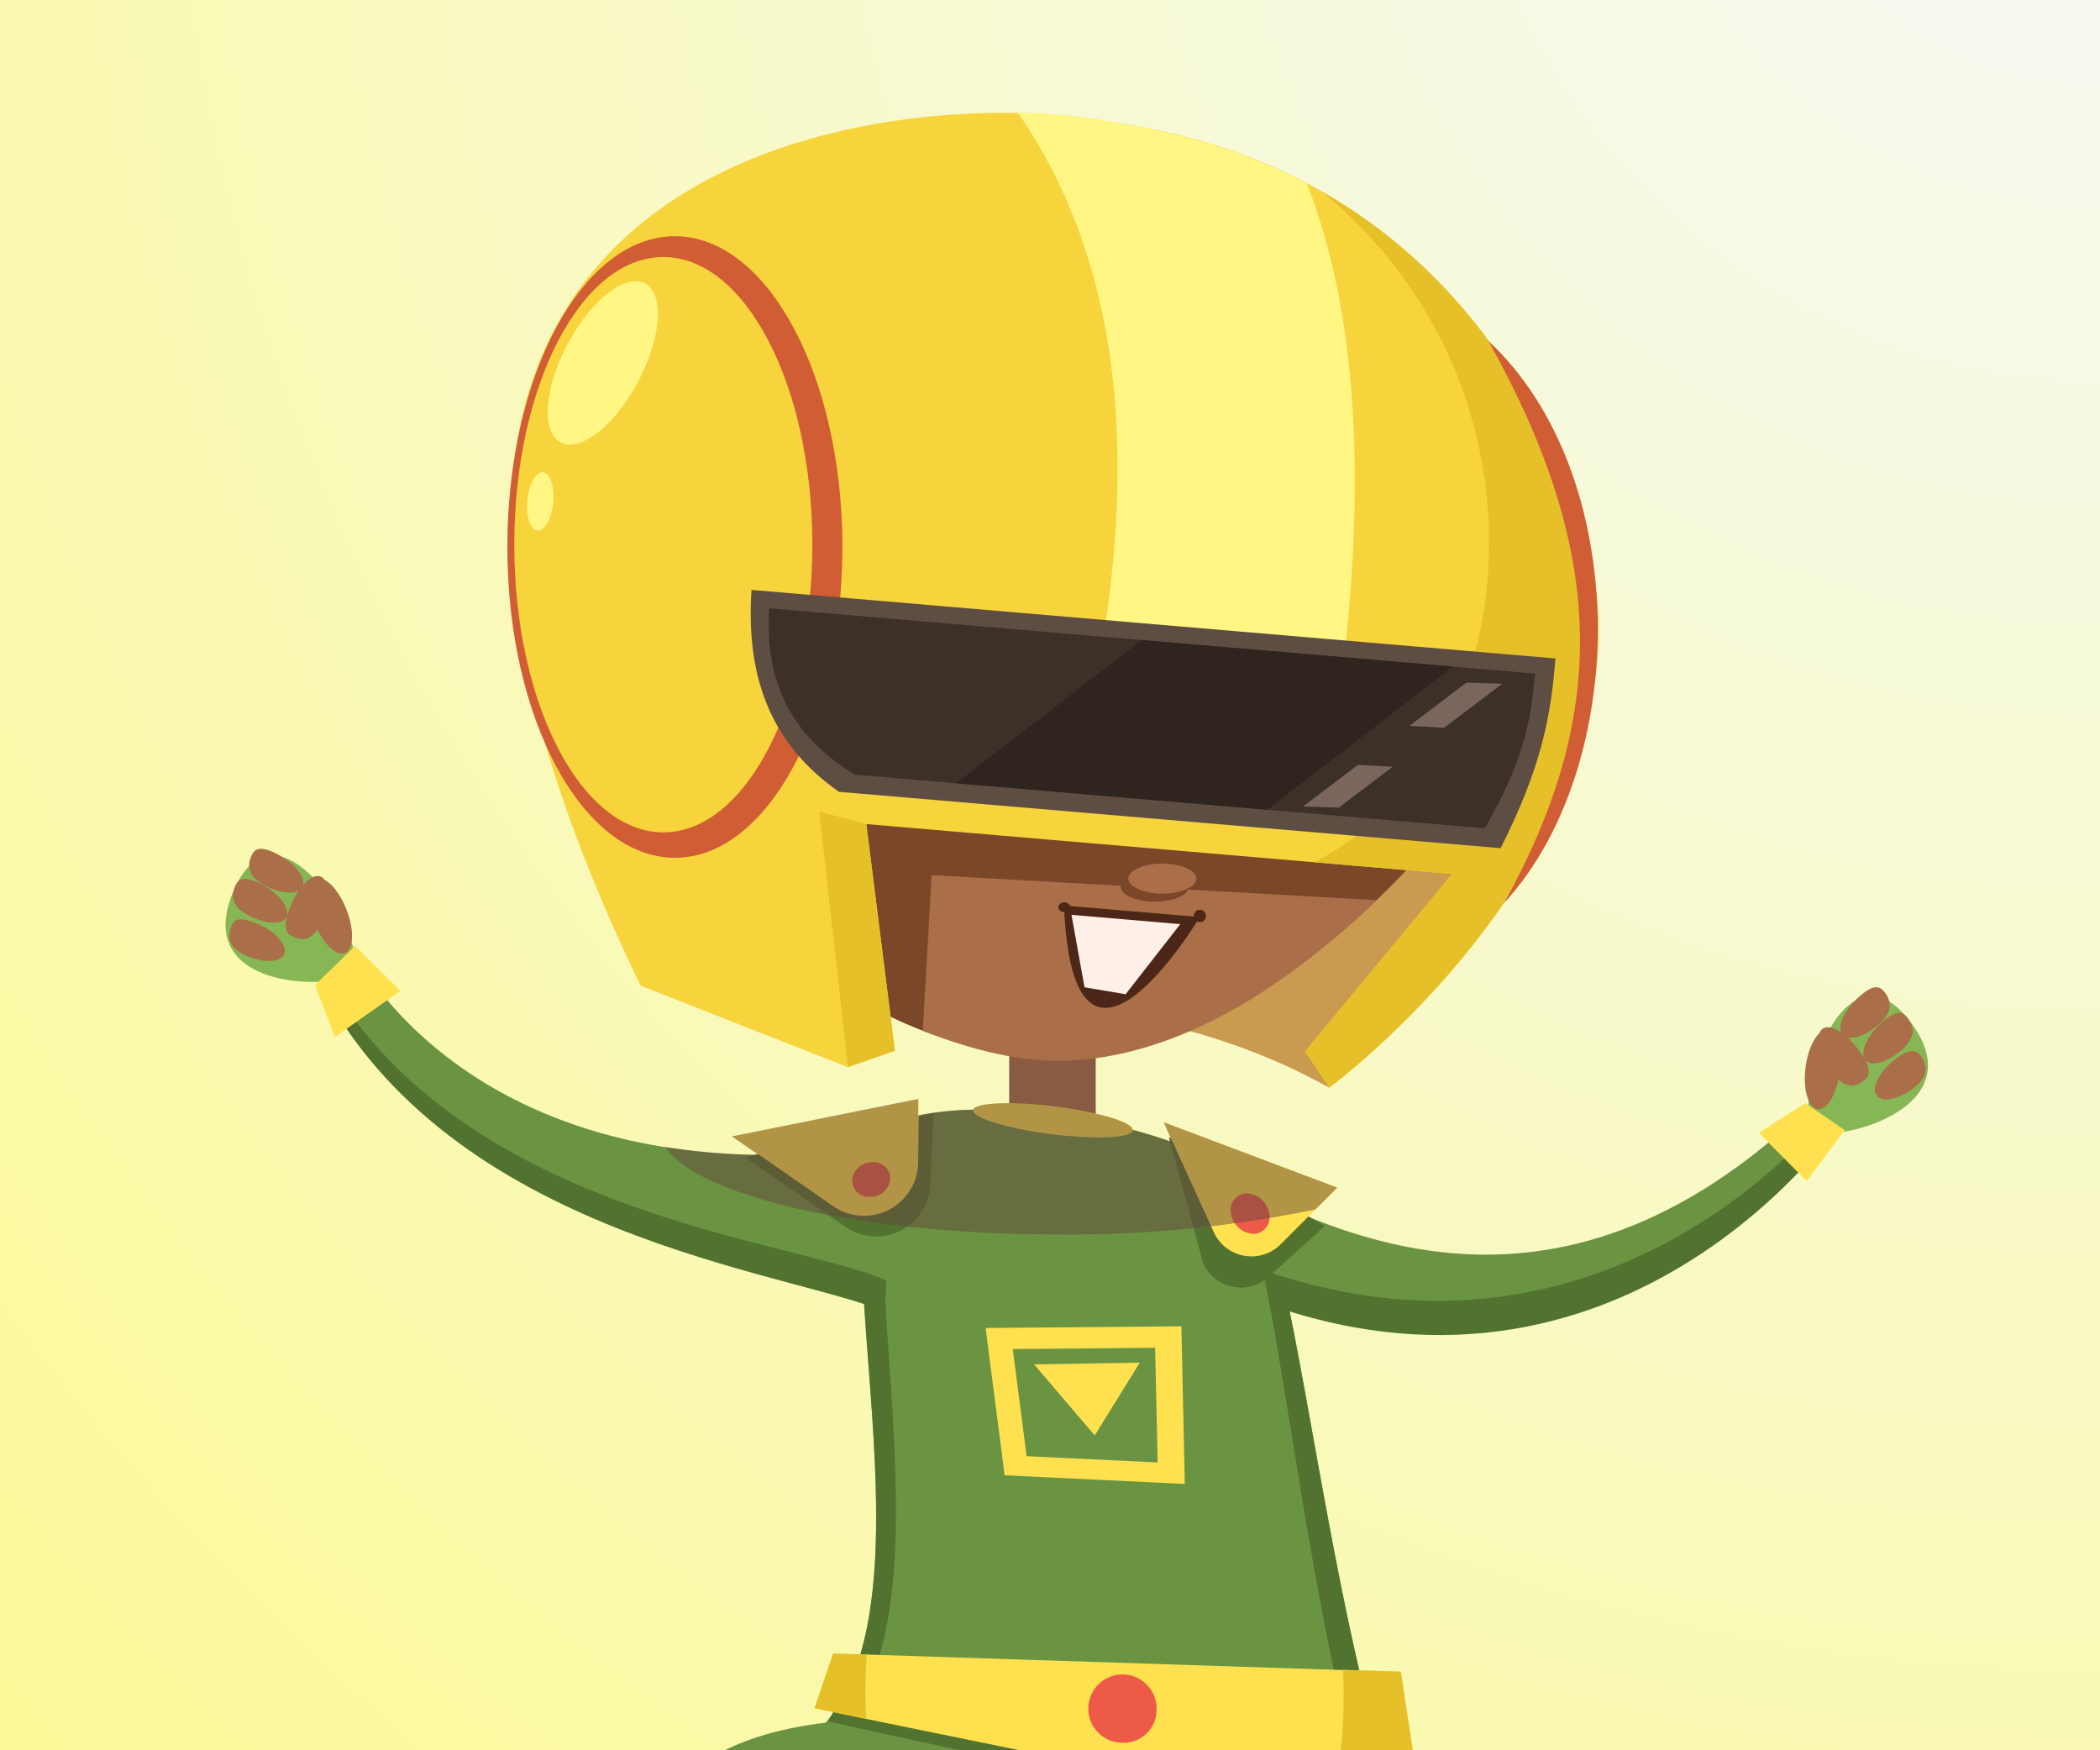 <svg xmlns="http://www.w3.org/2000/svg" xmlns:xlink="http://www.w3.org/1999/xlink" viewBox="0 0 300 250"><defs><style>.cls-1{isolation:isolate;}.cls-2{fill:url(#linear-gradient);}.cls-3{fill:url(#radial-gradient);}.cls-4{fill:#aa6f48;}.cls-5{fill:#6a9342;}.cls-6{fill:#527230;}.cls-7{fill:#ffe150;}.cls-8{fill:#87b755;}.cls-9{fill:#e5c028;}.cls-10{fill:#ed5b48;}.cls-11{fill:#66493d;opacity:0.5;mix-blend-mode:multiply;}.cls-12{fill:#c99a50;}.cls-13{fill:#7c4628;}.cls-14{fill:#f7d33c;}.cls-15{fill:#d15d34;}.cls-16{fill:#fff683;}.cls-17{fill:#5e4d42;}.cls-18{fill:#4c2616;}.cls-19{fill:#ffefe9;}.cls-20{fill:#3d3029;}.cls-21{fill:#30241e;}.cls-22{fill:#7a665c;}</style><linearGradient id="linear-gradient" x1="-30.62" y1="178.19" x2="326.31" y2="178.19" gradientUnits="userSpaceOnUse"><stop offset="0" stop-color="#43c6ac"/><stop offset="1" stop-color="#1a1956"/></linearGradient><radialGradient id="radial-gradient" cx="300.46" cy="-36.88" r="444.61" gradientUnits="userSpaceOnUse"><stop offset="0" stop-color="#f4f9f8"/><stop offset="1" stop-color="#fcf990"/></radialGradient></defs><g class="cls-1"><g id="_1" data-name="1"><rect class="cls-2" x="-30.62" y="-37.81" width="356.92" height="432"/><rect class="cls-3" width="300" height="250"/><rect class="cls-4" x="144.22" y="140.02" width="12.32" height="28.54"/><path class="cls-5" d="M105.14,317.83c-19-42.38-29.41-79.13,41.07-71.34,24.2,2.67,31.13.86,44.1,9.51s68.32,72.63,68.32,72.63l-4.33.44s-55.34-60.1-83-63.56-64-10.38-69.18,8.65c-4.12,15.11,8.21,43.67,8.21,43.67Z"/><path class="cls-5" d="M112.49,250.59c27.23-14.91-.71-85.52,16.86-90.79,13-3.89,41.5,1.29,49.29,9.73s12.32,85,29.83,106.36C208.47,275.89,144.91,245.4,112.49,250.59Z"/><path class="cls-6" d="M176.32,168.54c5.47,6.56,9.18,54.45,18,85.41,2.19,7.64,6.9,9.51,4.09.51-9.68-31-13.76-78.4-19.79-84.93A22.23,22.23,0,0,0,172,165,17.82,17.82,0,0,1,176.32,168.54Z"/><path class="cls-6" d="M124.28,240.21c10.13-23.37-4.91-73,6.09-80.69l-1,.28c-15,4.5,3.2,56.68-8.16,81.1C119.25,245.06,122.53,244.23,124.28,240.21Z"/><path class="cls-5" d="M128.51,187.12c-10-6.48-63.33-8.37-83-46.92L50,135s16.83,37,76.59,28.81Z"/><path class="cls-6" d="M106.39,165.29l14.39,9.94A7.73,7.73,0,0,0,132.9,169l.47-10Z"/><path class="cls-6" d="M126.61,182.91c-12.52-5.81-60.41-9-80.23-43.71l-.87,1c18.66,36.58,67.39,41.37,80.93,47.17Z"/><path class="cls-5" d="M172.79,167c19.46,10.46,52,26.11,88.9-12.23l1.71,4.94S230.37,207.15,174,182Z"/><path class="cls-6" d="M167,162.46l4.89,18a5.91,5.91,0,0,0,9.55,1.73l7.84-7.1Z"/><path class="cls-6" d="M262.58,157.33c-5.12,6.6-35.26,40.41-82.18,24.06l1,5c51.85,18.07,82-26.64,82-26.64Z"/><path class="cls-7" d="M166.24,160.29,173.4,176a5.91,5.91,0,0,0,9.56,1.72l8.08-8.09Z"/><path class="cls-7" d="M104.65,162.32,119,172.26A7.73,7.73,0,0,0,131.17,166l.1-9Z"/><path class="cls-8" d="M46.24,140.2c-7.37.49-18-2.42-12.5-13.76s16.32,2.68,17.47,12.32Z"/><polygon class="cls-6" points="118.27 245.87 201.94 264.19 196.99 251.07 120.75 241.66 118.27 245.87"/><path class="cls-7" d="M116.36,244s87.75,18.16,87.31,16.86-3.55-22.05-3.55-22.05L119,236.17Z"/><path class="cls-9" d="M123.64,241.83c0-1.86.06-3.7.18-5.51l-4.8-.15L116.36,244l7.37,1.52C123.67,244.27,123.64,243.05,123.64,241.83Z"/><path class="cls-9" d="M200.12,238.76l-8.24-.26c0,1.1.07,2.21.07,3.33a79,79,0,0,1-1.8,16.88c8.2,1.53,13.63,2.43,13.52,2.1C203.23,259.52,200.12,238.76,200.12,238.76Z"/><polygon class="cls-7" points="45 140.7 47.84 148.12 57.2 141.53 50.73 135.12 45 140.7"/><path class="cls-7" d="M161.88,161.44c.14-1.09-4.86-2.62-11.17-3.41s-11.53-.54-11.67.55,4.87,2.63,11.17,3.42S161.75,162.54,161.88,161.44Z"/><path class="cls-10" d="M181.31,173.35a3.41,3.41,0,0,0-3.18-2.89,2.35,2.35,0,0,0-2.27,2.89,3.43,3.43,0,0,0,3.18,2.89A2.35,2.35,0,0,0,181.31,173.35Z"/><path class="cls-10" d="M127.18,168.48a2.36,2.36,0,0,0-2.51-2.48,2.88,2.88,0,0,0-2.93,2.48,2.35,2.35,0,0,0,2.51,2.47A2.87,2.87,0,0,0,127.18,168.48Z"/><path class="cls-10" d="M165.22,244.39a4.88,4.88,0,1,0-4.87,4.54A4.71,4.71,0,0,0,165.22,244.39Z"/><path class="cls-4" d="M49.49,129.9c-1.15-2.93-3.11-4.89-4.38-4.38s-1.36,3.31-.21,6.24,3.11,4.89,4.38,4.38S50.64,132.83,49.49,129.9Z"/><path class="cls-4" d="M46.05,131.37c1.13-2.94,1-5.71-.26-6.18s-3.24,1.51-4.38,4.44-.57,3.8.71,4.28S44.91,134.31,46.05,131.37Z"/><path class="cls-4" d="M37.86,126.52c2.51,1.29,4.93,1.32,5.4.06s-1.17-3.32-3.68-4.6-3.28-.78-3.75.48S35.36,125.23,37.86,126.52Z"/><path class="cls-4" d="M35.56,130.81c2.51,1.29,4.93,1.32,5.4.06s-1.17-3.31-3.68-4.6-3.28-.78-3.76.48S33.05,129.52,35.56,130.81Z"/><path class="cls-4" d="M35.24,136.54c2.58,1.09,5,.93,5.4-.36s-1.37-3.22-4-4.3-3.32-.52-3.72.77S32.66,135.45,35.24,136.54Z"/><path class="cls-8" d="M263.57,161.63c7.26-1.29,16.86-6.69,8.79-16.36s-15.17,6.54-13.95,16.17Z"/><path class="cls-4" d="M257.94,152.42c.4-3.12,1.83-5.5,3.18-5.3s2.12,2.88,1.71,6-1.83,5.5-3.18,5.31S257.53,155.54,257.94,152.42Z"/><path class="cls-4" d="M261.62,153c-1.81-2.58-2.36-5.29-1.24-6.07s3.51.69,5.32,3.27,1.47,3.54.35,4.31S263.44,155.59,261.62,153Z"/><path class="cls-4" d="M268.38,146.34c-2.12,1.85-4.45,2.46-5.22,1.36s.34-3.5,2.46-5.36,3-1.54,3.75-.44S270.5,144.48,268.38,146.34Z"/><path class="cls-4" d="M271.65,150c-2.12,1.85-4.46,2.46-5.22,1.36s.34-3.5,2.45-5.36,3-1.54,3.76-.44S273.77,148.09,271.65,150Z"/><path class="cls-4" d="M273.34,155.44c-2.24,1.67-4.62,2.1-5.31.94s.55-3.45,2.78-5.13,3.1-1.29,3.79-.14S275.57,153.76,273.34,155.44Z"/><polygon class="cls-7" points="257.89 157.56 251.26 161.81 258.11 168.71 263.52 161.42 257.89 157.56"/><polygon class="cls-7" points="143.52 210.72 140.8 189.68 168.77 189.44 169.26 211.96 143.52 210.72"/><polygon class="cls-5" points="146.66 207.99 144.68 192.69 165.02 192.51 165.38 208.89 146.66 207.99"/><polygon class="cls-7" points="147.73 194.88 156.39 205.03 162.83 194.63 147.73 194.88"/><path class="cls-11" d="M151.19,176.32a173.77,173.77,0,0,0,36.74-3.57l3.11-3.12-24.8-9.34,1,2.31-.26-.14.16.58c-1.68-.6-3.47-1.15-5.31-1.64,0-.71-2.12-1.6-5.34-2.35V146.19c-1.76-.05-3.54-.07-5.35-.07q-3.54,0-7,.11v11.34c-2.92,0-4.9.31-5.14.93a42.62,42.62,0,0,0-7.84.82l0-2.36-26.62,5.36,3.66,2.53-.4.09a94.06,94.06,0,0,1-12.8-1.13C99.75,170.91,123.08,176.32,151.19,176.32Z"/><path class="cls-12" d="M221.27,109.74,111.92,88.51l-4.7,55.25c25.1-2.15,57.12-2.73,82.65,11.59Z"/><path class="cls-13" d="M83.85,97.18c4.84,15.71,56.42,97.89,122.16,21.47,9.4-10.91,2.38-47,2.38-47Z"/><path class="cls-4" d="M196.64,128.58,133.09,125l-1.27,22.25c6.7,2.57,14.13,4.72,21.85,4.2C166.85,150.51,181.2,143.4,196.64,128.58Z"/><path class="cls-14" d="M91.52,140.79l29.61,11.64,6.71-2.36-4.08-32.36,83.68,7.13-21,25.34,3.46,5.17S243.34,116,224.2,69.43s-57.15-50.55-66.5-52.2C129.17,12.19,32.85,19.61,91.52,140.79Z"/><path class="cls-15" d="M96.41,33.74c-13.22,0-23.93,19.87-23.93,44.39s10.71,44.39,23.93,44.39,23.93-19.87,23.93-44.39S109.62,33.74,96.41,33.74Zm-1.65,85.15C83,118.89,73.47,100.5,73.47,77.8S83,36.71,94.76,36.71s21.29,18.4,21.29,41.09S106.52,118.89,94.76,118.89Z"/><path class="cls-16" d="M155.68,101.55l35.13,2c5-34.64,2.85-59.62-4.12-77.32-12.83-6.75-24.39-8.15-29-9a82.49,82.49,0,0,0-12.25-1.09C158,34.36,164.28,61.08,155.68,101.55Z"/><path class="cls-9" d="M224.2,69.43C215,47.08,201.47,34.56,188.84,27.37c34.14,27.82,29.85,80-1.1,95.79l19.7,1.68-21,25.34,3.46,5.17S243.34,116,224.2,69.43Z"/><path class="cls-15" d="M212.64,48.71c17.27,30.91,16.81,53.9,2.25,80.25C232.91,109.38,233.21,67.9,212.64,48.71Z"/><path class="cls-17" d="M222.2,94.05,107.36,84.26c-.88,13.21,3.27,22.38,12.49,28.84l94.52,8.05C220.18,109.64,221.58,102.28,222.2,94.05Z"/><path class="cls-18" d="M152,129.34l19.4,1.65S153.29,161.25,152,129.34Z"/><polygon class="cls-19" points="153.07 130.67 154.93 141.02 160.8 142.01 168.61 132 153.07 130.67"/><path class="cls-20" d="M219.27,96.21,109.89,86.89c-.7,10.8,3.36,18.36,12.21,23.75l90,7.67C217.52,109,218.77,103,219.27,96.21Z"/><polygon class="cls-21" points="207.59 95.21 163.11 91.42 136.56 111.88 181.04 115.66 207.59 95.21"/><polygon class="cls-22" points="193.99 109.25 186.14 115.2 191.25 115.36 198.95 109.52 193.99 109.25"/><polygon class="cls-22" points="206.3 103.95 214.6 97.67 209.49 97.5 201.34 103.68 206.3 103.95"/><path class="cls-13" d="M169.84,126.65c0-1.19-2.18-2.15-4.87-2.15s-4.87,1-4.87,2.15,2.18,2.14,4.87,2.14S169.84,127.83,169.84,126.65Z"/><path class="cls-4" d="M170.91,125.49c0-1.18-2.18-2.14-4.87-2.14s-4.86,1-4.86,2.14,2.18,2.15,4.86,2.15S170.91,126.68,170.91,125.49Z"/><path class="cls-16" d="M92,52.8c2.89-6.42,2.58-12.06-.67-12.59s-8.23,4.25-11.11,10.67-2.57,12.06.68,12.59S89.15,59.22,92,52.8Z"/><path class="cls-16" d="M79.06,71.17c.06-2.29-.73-3.94-1.77-3.69s-1.93,2.3-2,4.58S76,76,77.08,75.75,79,73.45,79.06,71.17Z"/><polygon class="cls-9" points="121.13 152.43 117.03 115.92 123.76 117.71 127.84 150.07 121.13 152.43"/><path class="cls-18" d="M172.26,131a.87.87,0,1,0-.85.69A.78.78,0,0,0,172.26,131Z"/><ellipse class="cls-18" cx="152.04" cy="129.58" rx="0.85" ry="0.7"/></g></g></svg>